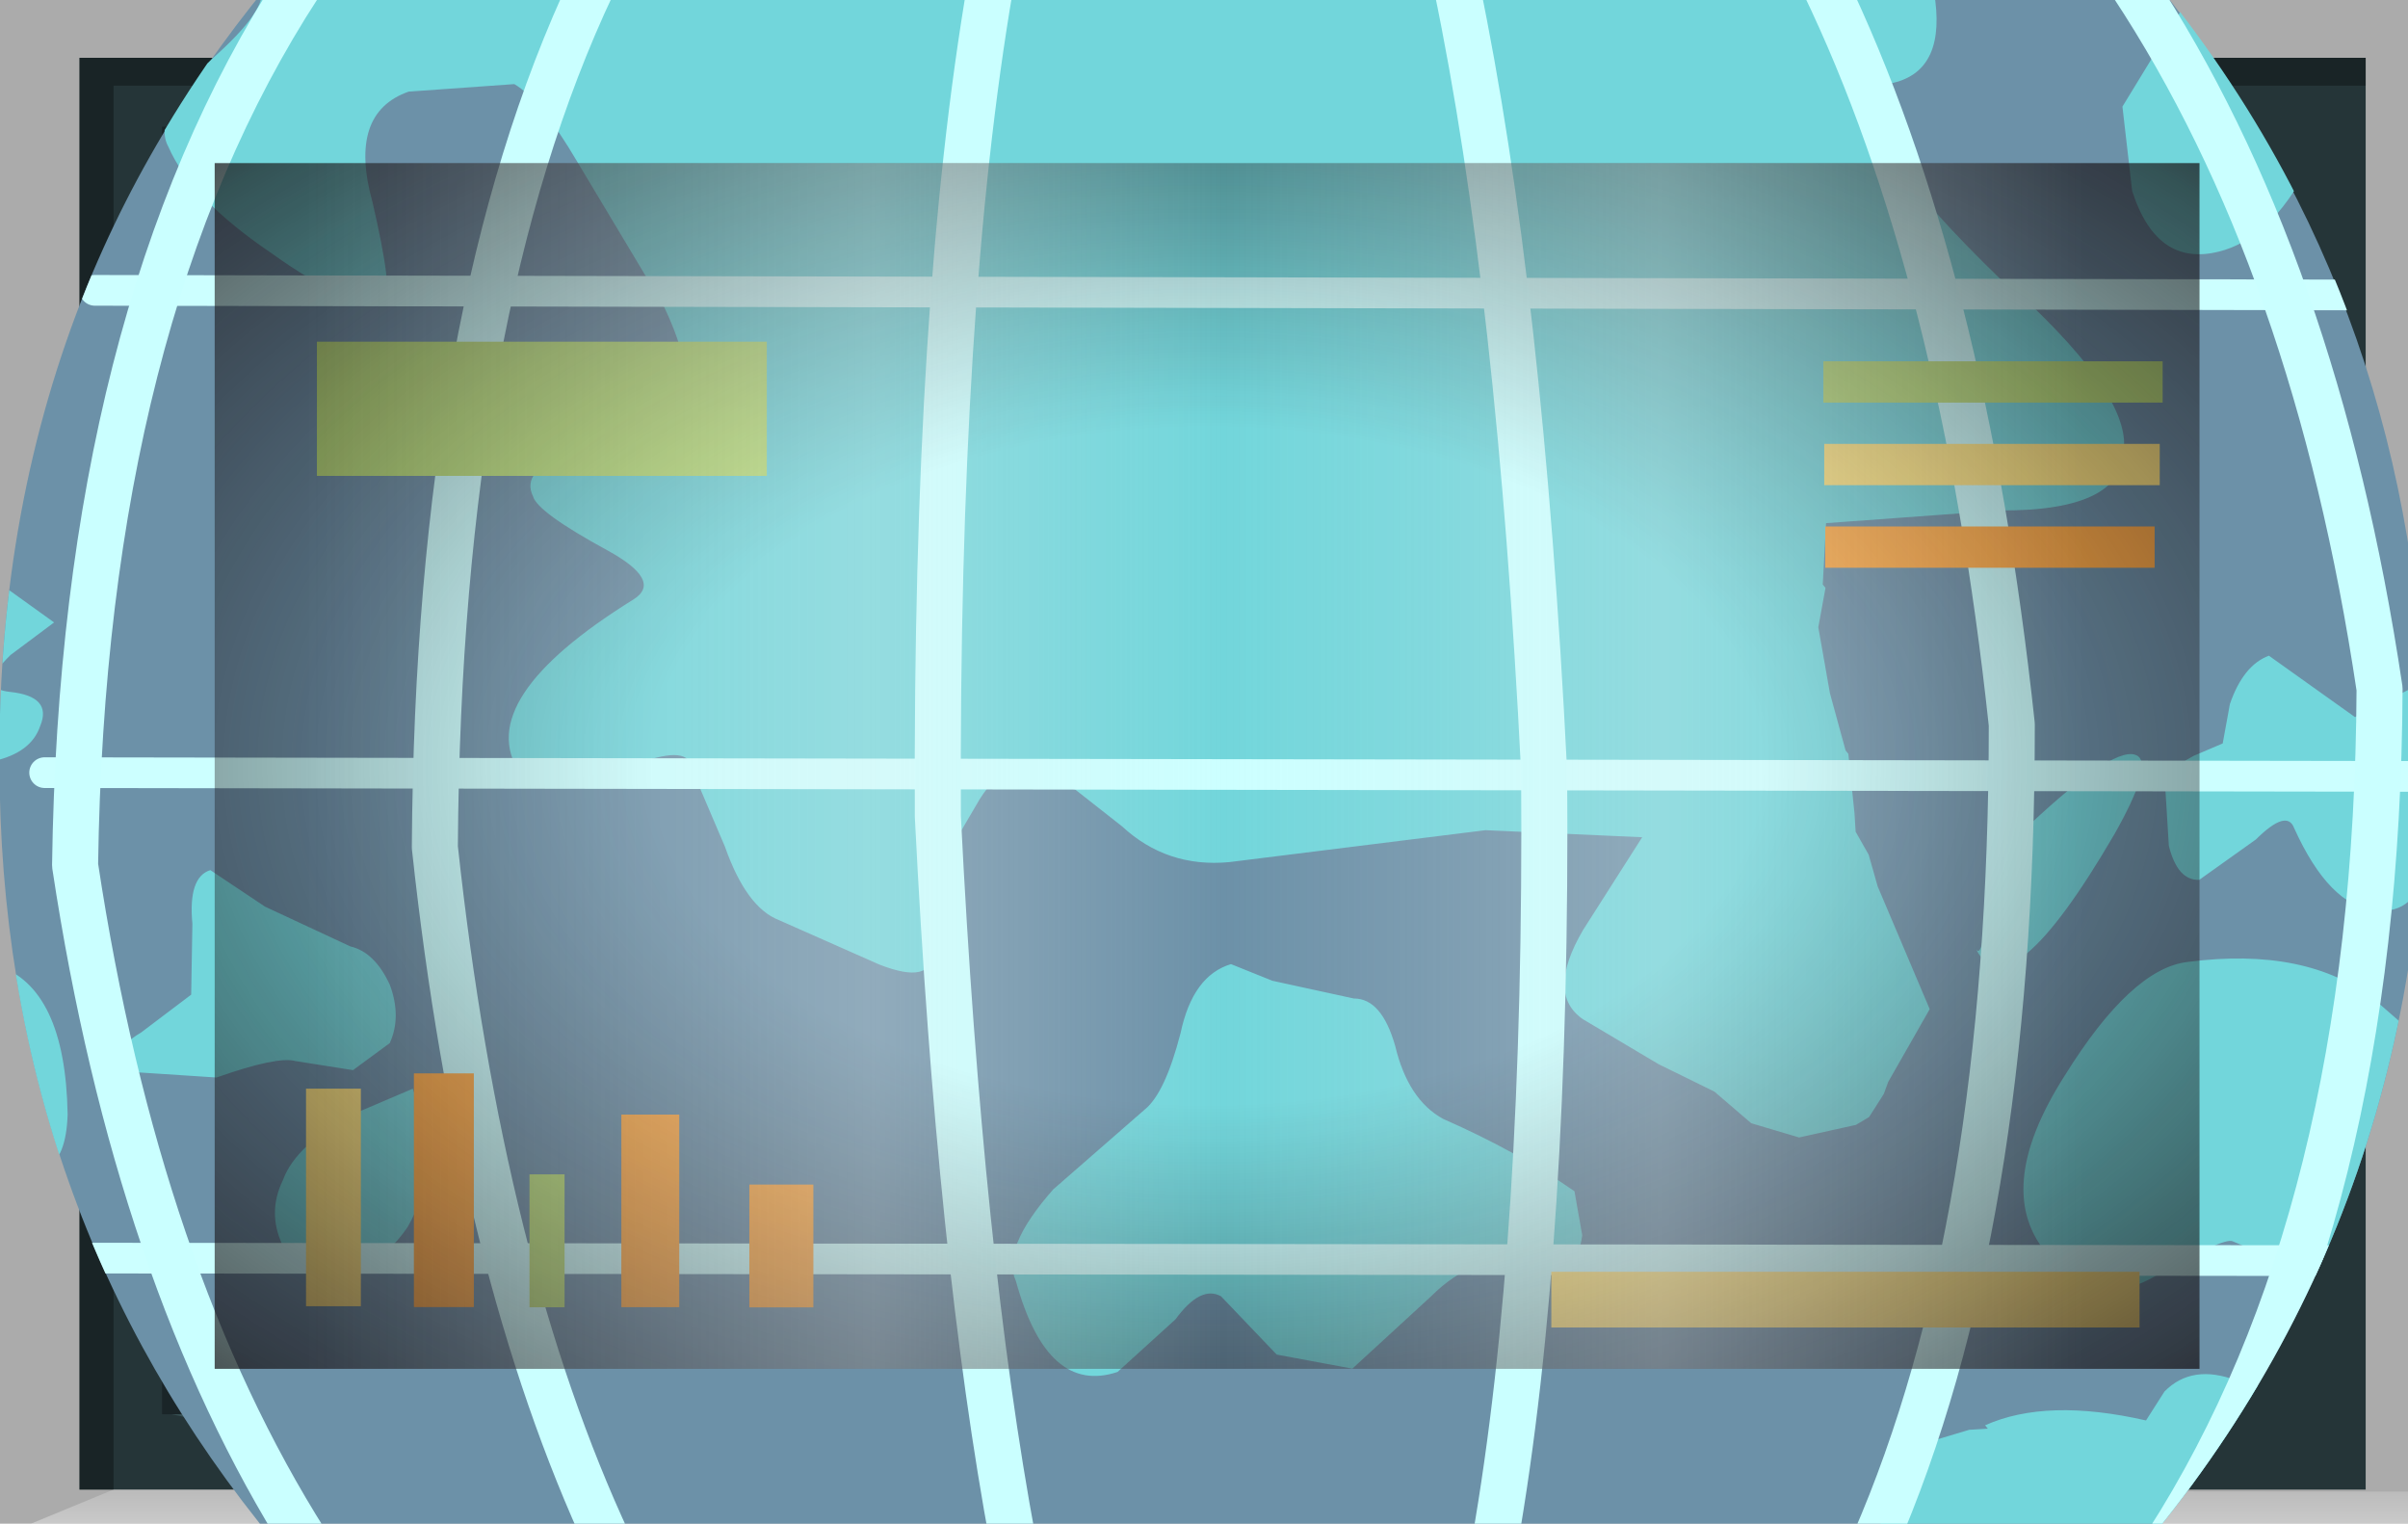 <?xml version="1.0" encoding="UTF-8" standalone="no"?>
<svg xmlns:xlink="http://www.w3.org/1999/xlink" height="73.8px" width="116.65px" xmlns="http://www.w3.org/2000/svg">
  <g transform="matrix(1.0, 0.0, 0.0, 1.0, 0.0, 0.0)">
    <use height="73.8" transform="matrix(1.0, 0.0, 0.0, 1.0, 0.0, 0.0)" width="116.65" xlink:href="#shape0"/>
    <clipPath id="clipPath0" transform="matrix(1.0, 0.0, 0.0, 1.0, 0.0, 0.0)">
      <use height="58.4" transform="matrix(1.0, 0.0, 0.0, 1.0, 10.4, 7.9)" width="96.15" xlink:href="#shape1"/>
    </clipPath>
    <g clip-path="url(#clipPath0)">
      <use height="29.45" transform="matrix(2.957, 0.308, -0.308, 2.957, 0.994, -13.064)" width="42.45" xlink:href="#shape2"/>
      <clipPath id="clipPath1" transform="">
        <use height="40.2" transform="matrix(2.957, 0.308, -0.308, 2.957, 6.382, -28.942)" width="39.55" xlink:href="#shape3"/>
      </clipPath>
    </g>
    <g clip-path="url(#clipPath1)">
      <use height="29.4" transform="matrix(2.957, 0.308, -0.308, 2.957, 0.892, -13.523)" width="42.25" xlink:href="#shape4"/>
    </g>
    <use height="2.0" transform="matrix(1.727, 0.0, 0.0, 1.349, 75.15, 61.6)" width="16.5" xlink:href="#shape5"/>
    <use height="2.0" transform="matrix(1.321, 0.0, 0.0, 3.25, 15.35, 16.55)" width="16.5" xlink:href="#shape6"/>
    <use height="2.0" transform="matrix(0.103, 0.0, 0.0, 3.219, 25.65, 56.881)" width="16.5" xlink:href="#shape6"/>
    <use height="2.0" transform="matrix(0.176, 0.0, 0.0, 5.66, 20.05, 51.99)" width="16.5" xlink:href="#shape7"/>
    <use height="2.0" transform="matrix(0.161, 0.0, 0.0, 5.269, 14.825, 52.73)" width="16.5" xlink:href="#shape5"/>
    <use height="2.0" transform="matrix(0.17, 0.0, 0.0, 4.664, 30.1, 53.986)" width="16.5" xlink:href="#shape7"/>
    <use height="2.0" transform="matrix(0.188, 0.0, 0.0, 2.974, 36.3, 57.376)" width="16.5" xlink:href="#shape7"/>
    <use height="2.0" transform="matrix(0.996, 0.0, 0.0, 1.0, 88.33, 17.5)" width="16.5" xlink:href="#shape6"/>
    <use height="2.0" transform="matrix(0.985, 0.0, 0.0, 1.0, 88.371, 21.5)" width="16.5" xlink:href="#shape5"/>
    <use height="2.0" transform="matrix(0.967, 0.0, 0.0, 1.0, 88.421, 25.5)" width="16.5" xlink:href="#shape7"/>
    <use height="58.4" transform="matrix(1.0, 0.0, 0.0, 1.0, 10.4, 7.9)" width="96.15" xlink:href="#shape8"/>
    <use height="0.0" id="price_tag_pt" transform="matrix(1.0, 0.0, 0.0, 1.0, 58.3, 83.45)" width="0.0" xlink:href="#sprite0"/>
  </g>
  <defs>
    <g id="shape0" transform="matrix(1.0, 0.0, 0.0, 1.0, 58.3, 36.9)">
      <path d="M58.35 -36.9 L58.35 36.9 -58.3 36.9 -58.3 -36.9 58.35 -36.9" fill="url(#gradient0)" fill-rule="evenodd" stroke="none"/>
      <path d="M-47.9 -29.0 L-47.9 29.4 48.25 29.4 48.25 -29.0 -47.9 -29.0 M-54.45 35.25 L-54.45 -34.1 56.3 -34.1 56.3 35.25 -54.45 35.25" fill="#253538" fill-rule="evenodd" stroke="none"/>
      <path d="M58.35 35.35 L58.35 36.9 -56.8 36.9 -52.8 35.25 58.35 35.35" fill="url(#gradient1)" fill-rule="evenodd" stroke="none"/>
      <path d="M-54.45 35.25 L-54.45 -34.1 56.3 -34.1 56.3 -32.75 -52.8 -32.75 -52.8 35.25 -54.45 35.25" fill="url(#gradient2)" fill-rule="evenodd" stroke="none"/>
      <path d="M-50.45 31.5 L48.25 31.5 48.7 32.6 -45.3 32.6 -50.45 31.5" fill="#385154" fill-rule="evenodd" stroke="none"/>
      <path d="M49.2 -30.75 L49.2 32.25 48.25 32.25 48.25 -30.75 49.2 -30.75" fill="#385154" fill-rule="evenodd" stroke="none"/>
      <path d="M-50.45 31.5 L-47.3 29.25 48.25 29.4 48.25 31.5 -50.45 31.5" fill="#1f2b2d" fill-rule="evenodd" stroke="none"/>
      <path d="M-47.9 -29.0 L-50.45 -30.75 48.25 -30.75 48.25 -29.0 -47.9 -29.0" fill="#111719" fill-rule="evenodd" stroke="none"/>
      <path d="M-47.9 -29.0 L-47.9 29.4 48.25 29.4 48.25 31.6 -50.45 31.6 -50.45 -30.75 48.25 -30.75 48.25 -29.0 -47.9 -29.0" fill="#1a2528" fill-rule="evenodd" stroke="none"/>
      <path d="M-47.9 -29.0 L48.25 -29.0 48.25 29.4 -47.9 29.4 -47.9 -29.0" fill="#6c91a8" fill-rule="evenodd" stroke="none"/>
    </g>
    <linearGradient gradientTransform="matrix(0.071, 0.0, 0.0, -0.071, 0.05, 0.0)" gradientUnits="userSpaceOnUse" id="gradient0" spreadMethod="pad" x1="-819.2" x2="819.2">
      <stop offset="0.086" stop-color="#000000" stop-opacity="0.329"/>
      <stop offset="0.227" stop-color="#000000" stop-opacity="0.329"/>
    </linearGradient>
    <linearGradient gradientTransform="matrix(0.0, -0.003, -0.003, 0.0, 0.75, 35.9)" gradientUnits="userSpaceOnUse" id="gradient1" spreadMethod="pad" x1="-819.2" x2="819.2">
      <stop offset="0.0" stop-color="#ffffff" stop-opacity="0.514"/>
      <stop offset="0.655" stop-color="#ffffff" stop-opacity="0.176"/>
    </linearGradient>
    <linearGradient gradientTransform="matrix(0.068, 0.0, 0.0, -0.068, 0.9, 0.6)" gradientUnits="userSpaceOnUse" id="gradient2" spreadMethod="pad" x1="-819.2" x2="819.2">
      <stop offset="0.086" stop-color="#000000" stop-opacity="0.329"/>
      <stop offset="0.227" stop-color="#000000" stop-opacity="0.329"/>
    </linearGradient>
    <g id="shape1" transform="matrix(1.0, 0.0, 0.0, 1.0, 47.9, 29.0)">
      <path d="M-47.9 -29.0 L48.25 -29.0 48.25 29.4 -47.9 29.4 -47.9 -29.0" fill="url(#gradient3)" fill-rule="evenodd" stroke="none"/>
    </g>
    <radialGradient cx="0" cy="0" gradientTransform="matrix(0.095, 0.0, 0.0, -0.058, 0.2, 0.2)" gradientUnits="userSpaceOnUse" id="gradient3" r="819.2" spreadMethod="pad">
      <stop offset="0.345" stop-color="#130c0e" stop-opacity="0.0"/>
      <stop offset="0.847" stop-color="#130c0e" stop-opacity="0.651"/>
      <stop offset="1.0" stop-color="#130c0e" stop-opacity="0.949"/>
    </radialGradient>
    <g id="shape2" transform="matrix(1.0, 0.0, 0.0, 1.0, 21.6, 15.8)">
      <path d="M18.25 -15.8 L20.85 9.5 -19.0 13.65 -21.6 -11.65 18.25 -15.8" fill="url(#gradient4)" fill-rule="evenodd" stroke="none"/>
    </g>
    <radialGradient cx="0" cy="0" gradientTransform="matrix(-0.041, 0.0, 0.0, -0.043, 0.0, 0.0)" gradientUnits="userSpaceOnUse" id="gradient4" r="819.2" spreadMethod="pad">
      <stop offset="0.0" stop-color="#caffff" stop-opacity="0.847"/>
      <stop offset="0.267" stop-color="#bef0f0" stop-opacity="0.4"/>
      <stop offset="0.592" stop-color="#b7e6e6" stop-opacity="0.094"/>
      <stop offset="1.0" stop-color="#b4e3e3" stop-opacity="0.0"/>
    </radialGradient>
    <g id="shape3" transform="matrix(1.0, 0.0, 0.0, 1.0, 20.35, 21.3)">
      <path d="M19.1 -3.3 Q19.95 5.0 14.85 11.45 9.75 17.95 1.6 18.8 -6.55 19.65 -12.95 14.45 -19.35 9.2 -20.2 0.95 -21.1 -7.35 -15.95 -13.8 -10.85 -20.3 -2.7 -21.15 5.45 -22.05 11.8 -16.8 18.2 -11.6 19.1 -3.3" fill="#6c91a8" fill-rule="evenodd" stroke="none"/>
    </g>
    <g id="shape4" transform="matrix(1.0, 0.0, 0.0, 1.0, 21.65, 15.95)">
      <path d="M19.1 -3.3 Q19.85 4.05 15.95 10.0 L-14.4 13.15 Q-19.45 8.2 -20.2 0.95 -21.0 -6.3 -17.15 -12.1 L13.45 -15.3 Q18.3 -10.45 19.1 -3.3" fill="#6c91a8" fill-rule="evenodd" stroke="none"/>
      <path d="M9.65 -15.3 L9.85 -14.9 9.85 -14.8 Q10.2 -13.55 9.35 -13.25 L8.9 -13.1 Q8.85 -12.2 11.8 -9.95 L11.8 -10.0 Q13.65 -8.6 13.7 -7.75 13.85 -6.7 11.8 -6.5 L9.0 -6.0 9.05 -5.0 9.1 -4.95 9.05 -4.3 9.35 -3.25 9.7 -2.35 9.75 -2.3 9.95 -1.35 10.0 -1.05 10.25 -0.7 10.45 -0.2 11.5 1.7 10.95 2.95 10.9 3.15 10.7 3.55 10.5 3.7 9.6 4.0 8.8 3.85 8.15 3.4 7.2 3.05 5.9 2.45 Q5.25 2.1 5.75 1.0 L6.55 -0.6 4.0 -0.45 -0.1 0.5 Q-1.1 0.7 -1.9 0.1 L-3.25 -0.75 Q-3.85 -0.9 -4.25 -0.1 L-4.5 0.45 Q-4.9 1.6 -4.75 2.45 -4.7 3.0 -5.6 2.75 L-7.3 2.2 Q-7.85 2.05 -8.3 1.1 L-9.05 -0.25 Q-9.3 -0.45 -10.3 0.15 L-11.75 0.25 Q-12.65 -0.85 -10.2 -2.75 -9.75 -3.1 -10.7 -3.5 -11.9 -4.0 -12.0 -4.25 -12.25 -4.65 -11.5 -5.0 L-10.0 -5.75 Q-9.35 -6.15 -10.2 -7.55 L-11.85 -9.75 Q-12.55 -10.7 -13.0 -10.9 L-14.7 -10.6 Q-15.65 -10.15 -15.1 -8.75 -14.6 -7.3 -14.75 -7.2 -15.25 -6.95 -16.65 -7.75 -18.05 -8.5 -18.5 -9.3 -18.85 -9.8 -17.85 -10.9 -17.05 -11.8 -17.3 -12.1 L-17.4 -12.15 Q-17.85 -12.4 -18.45 -11.95 L-18.8 -11.7 Q-19.95 -10.6 -20.1 -10.55 -20.5 -10.35 -21.05 -10.8 L-21.55 -11.1 -21.65 -12.0 9.65 -15.3 M13.1 -13.25 L14.1 -15.35 18.2 -15.8 18.45 -13.55 17.5 -13.75 Q16.7 -13.7 16.25 -12.7 15.8 -11.45 15.0 -11.1 13.95 -10.65 13.4 -11.9 L13.1 -13.25 M14.45 -2.75 Q14.7 -2.6 14.2 -1.45 12.8 1.65 12.15 0.65 12.3 0.85 12.25 -0.55 L12.8 -1.45 Q14.1 -2.95 14.45 -2.75 M-19.95 4.2 L-19.9 4.25 Q-18.75 4.5 -18.5 6.55 -18.45 7.25 -18.75 7.45 L-19.65 7.4 -19.95 4.2 M-13.5 3.9 Q-13.25 4.4 -13.4 4.85 L-13.95 5.35 -14.9 5.3 Q-15.2 5.25 -16.15 5.7 L-17.45 5.75 Q-18.0 5.5 -17.45 5.1 L-16.7 4.4 -16.8 3.25 Q-16.95 2.5 -16.6 2.35 L-15.65 2.85 -14.2 3.35 Q-13.8 3.4 -13.5 3.9 M-13.85 6.05 L-12.95 5.55 Q-12.35 6.8 -12.8 7.8 -13.3 8.75 -14.45 8.65 L-14.8 8.3 Q-15.1 7.8 -14.9 7.25 -14.75 6.65 -13.85 6.05 M-19.55 -1.4 L-20.2 -0.8 Q-20.7 -0.2 -20.15 -0.2 -19.45 -0.2 -19.6 0.3 -19.7 0.75 -20.3 0.95 L-20.6 -2.0 -19.55 -1.4 M6.05 5.25 L6.25 5.95 Q6.25 6.65 5.35 6.5 4.55 6.4 3.9 7.2 L2.75 8.5 1.5 8.4 0.5 7.55 Q0.15 7.4 -0.2 8.0 L-1.05 8.95 Q-2.15 9.45 -2.85 7.65 -3.15 7.15 -2.4 6.1 L-1.05 4.65 Q-0.75 4.35 -0.6 3.35 -0.5 2.4 0.1 2.15 L0.8 2.35 2.15 2.5 Q2.6 2.45 2.9 3.2 3.2 4.05 3.8 4.3 5.05 4.7 6.05 5.25 M10.85 10.55 L11.0 10.4 Q11.75 10.25 11.85 9.5 11.75 8.95 12.25 8.7 L12.85 8.45 13.15 8.4 13.1 8.35 Q14.05 7.8 15.7 8.0 L15.95 7.5 Q16.35 7.0 17.1 7.2 18.35 7.5 19.5 6.0 L19.2 7.0 Q19.0 7.95 19.4 7.95 19.95 7.9 20.25 8.25 20.55 8.6 20.05 8.95 L18.45 9.65 18.25 9.75 10.85 10.55 M18.7 0.8 L20.05 1.75 20.35 4.95 20.0 4.85 Q19.3 4.65 19.05 5.1 L18.95 5.6 16.8 4.95 Q16.65 4.9 15.6 5.65 14.7 6.3 13.85 5.5 12.8 4.55 13.8 2.55 14.7 0.7 15.6 0.5 17.5 0.05 18.7 0.8 M15.1 -1.35 L14.95 -2.25 Q14.9 -2.55 15.35 -2.85 L15.8 -3.1 15.85 -3.75 Q16.0 -4.4 16.4 -4.6 L17.9 -3.75 18.9 -4.4 19.4 -4.45 19.7 -1.55 19.3 -1.5 Q19.25 -0.65 18.55 -0.65 17.8 -0.65 17.1 -1.85 16.95 -2.15 16.5 -1.6 L15.65 -0.85 Q15.3 -0.8 15.1 -1.35" fill="#72d6db" fill-rule="evenodd" stroke="none"/>
      <path d="M-19.45 1.05 L19.55 -2.95 M-19.45 9.0 L20.35 4.9 M-19.45 -6.85 L18.75 -10.75" fill="none" stroke="#ccffff" stroke-linecap="round" stroke-linejoin="round" stroke-width="0.5"/>
      <path d="M12.75 -15.6 L13.05 -15.25 Q16.5 -11.05 18.25 -4.25 19.1 4.3 16.25 9.95" fill="none" stroke="#caffff" stroke-linecap="round" stroke-linejoin="round" stroke-width="0.75"/>
      <path d="M-16.45 -12.55 L-16.65 -12.15 Q-19.6 -6.4 -18.8 2.5 -17.1 9.05 -13.9 13.1" fill="none" stroke="#caffff" stroke-linecap="round" stroke-linejoin="round" stroke-width="0.75"/>
      <path d="M-11.8 -13.05 L-11.9 -12.65 Q-13.85 -7.1 -13.0 1.6 -11.55 8.35 -9.0 12.6" fill="none" stroke="#caffff" stroke-linecap="round" stroke-linejoin="round" stroke-width="0.75"/>
      <path d="M-5.4 -13.7 L-5.45 -13.3 Q-5.8 -8.05 -4.9 0.25 -3.8 7.35 -2.45 11.9" fill="none" stroke="#caffff" stroke-linecap="round" stroke-linejoin="round" stroke-width="0.75"/>
      <path d="M2.1 -14.1 Q3.65 -9.25 4.85 -1.5 5.7 6.1 5.35 11.1" fill="none" stroke="#caffff" stroke-linecap="round" stroke-linejoin="round" stroke-width="0.75"/>
      <path d="M8.05 -14.75 Q10.8 -10.3 12.35 -3.05 13.2 5.1 11.5 10.45" fill="none" stroke="#caffff" stroke-linecap="round" stroke-linejoin="round" stroke-width="0.75"/>
    </g>
    <g id="shape5" transform="matrix(1.0, 0.0, 0.0, 1.0, 8.25, 1.0)">
      <path d="M-8.25 -1.0 L8.25 -1.0 8.25 1.0 -8.25 1.0 -8.25 -1.0" fill="#ffe783" fill-rule="evenodd" stroke="none"/>
    </g>
    <g id="shape6" transform="matrix(1.0, 0.0, 0.0, 1.0, 8.25, 1.0)">
      <path d="M-8.25 -1.0 L8.25 -1.0 8.25 1.0 -8.25 1.0 -8.25 -1.0" fill="#b9e07c" fill-rule="evenodd" stroke="none"/>
    </g>
    <g id="shape7" transform="matrix(1.0, 0.0, 0.0, 1.0, 8.25, 1.0)">
      <path d="M-8.25 -1.0 L8.25 -1.0 8.25 1.0 -8.25 1.0 -8.25 -1.0" fill="#ffac48" fill-rule="evenodd" stroke="none"/>
    </g>
    <g id="shape8" transform="matrix(1.0, 0.0, 0.0, 1.0, 47.9, 29.0)">
      <path d="M-47.9 -29.0 L48.25 -29.0 48.25 29.4 -47.9 29.4 -47.9 -29.0" fill="url(#gradient5)" fill-rule="evenodd" stroke="none"/>
      <path d="M-47.9 -29.0 L48.25 -29.0 48.25 29.4 -47.9 29.4 -47.9 -29.0" fill="url(#gradient6)" fill-rule="evenodd" stroke="none"/>
    </g>
    <radialGradient cx="0" cy="0" gradientTransform="matrix(0.095, 0.0, 0.0, -0.058, 0.2, 0.2)" gradientUnits="userSpaceOnUse" id="gradient5" r="819.2" spreadMethod="pad">
      <stop offset="0.345" stop-color="#130c0e" stop-opacity="0.0"/>
      <stop offset="0.847" stop-color="#130c0e" stop-opacity="0.651"/>
      <stop offset="1.0" stop-color="#130c0e" stop-opacity="0.949"/>
    </radialGradient>
    <linearGradient gradientTransform="matrix(0.055, 0.0, 0.0, -0.055, 1.5, 0.2)" gradientUnits="userSpaceOnUse" id="gradient6" spreadMethod="pad" x1="-819.2" x2="819.2">
      <stop offset="0.0" stop-color="#e1e1e1" stop-opacity="0.0"/>
      <stop offset="0.306" stop-color="#ededed" stop-opacity="0.286"/>
      <stop offset="0.494" stop-color="#eaeaea" stop-opacity="0.0"/>
      <stop offset="0.729" stop-color="#ededed" stop-opacity="0.278"/>
      <stop offset="0.957" stop-color="#e1e1e1" stop-opacity="0.0"/>
    </linearGradient>
  </defs>
</svg>
